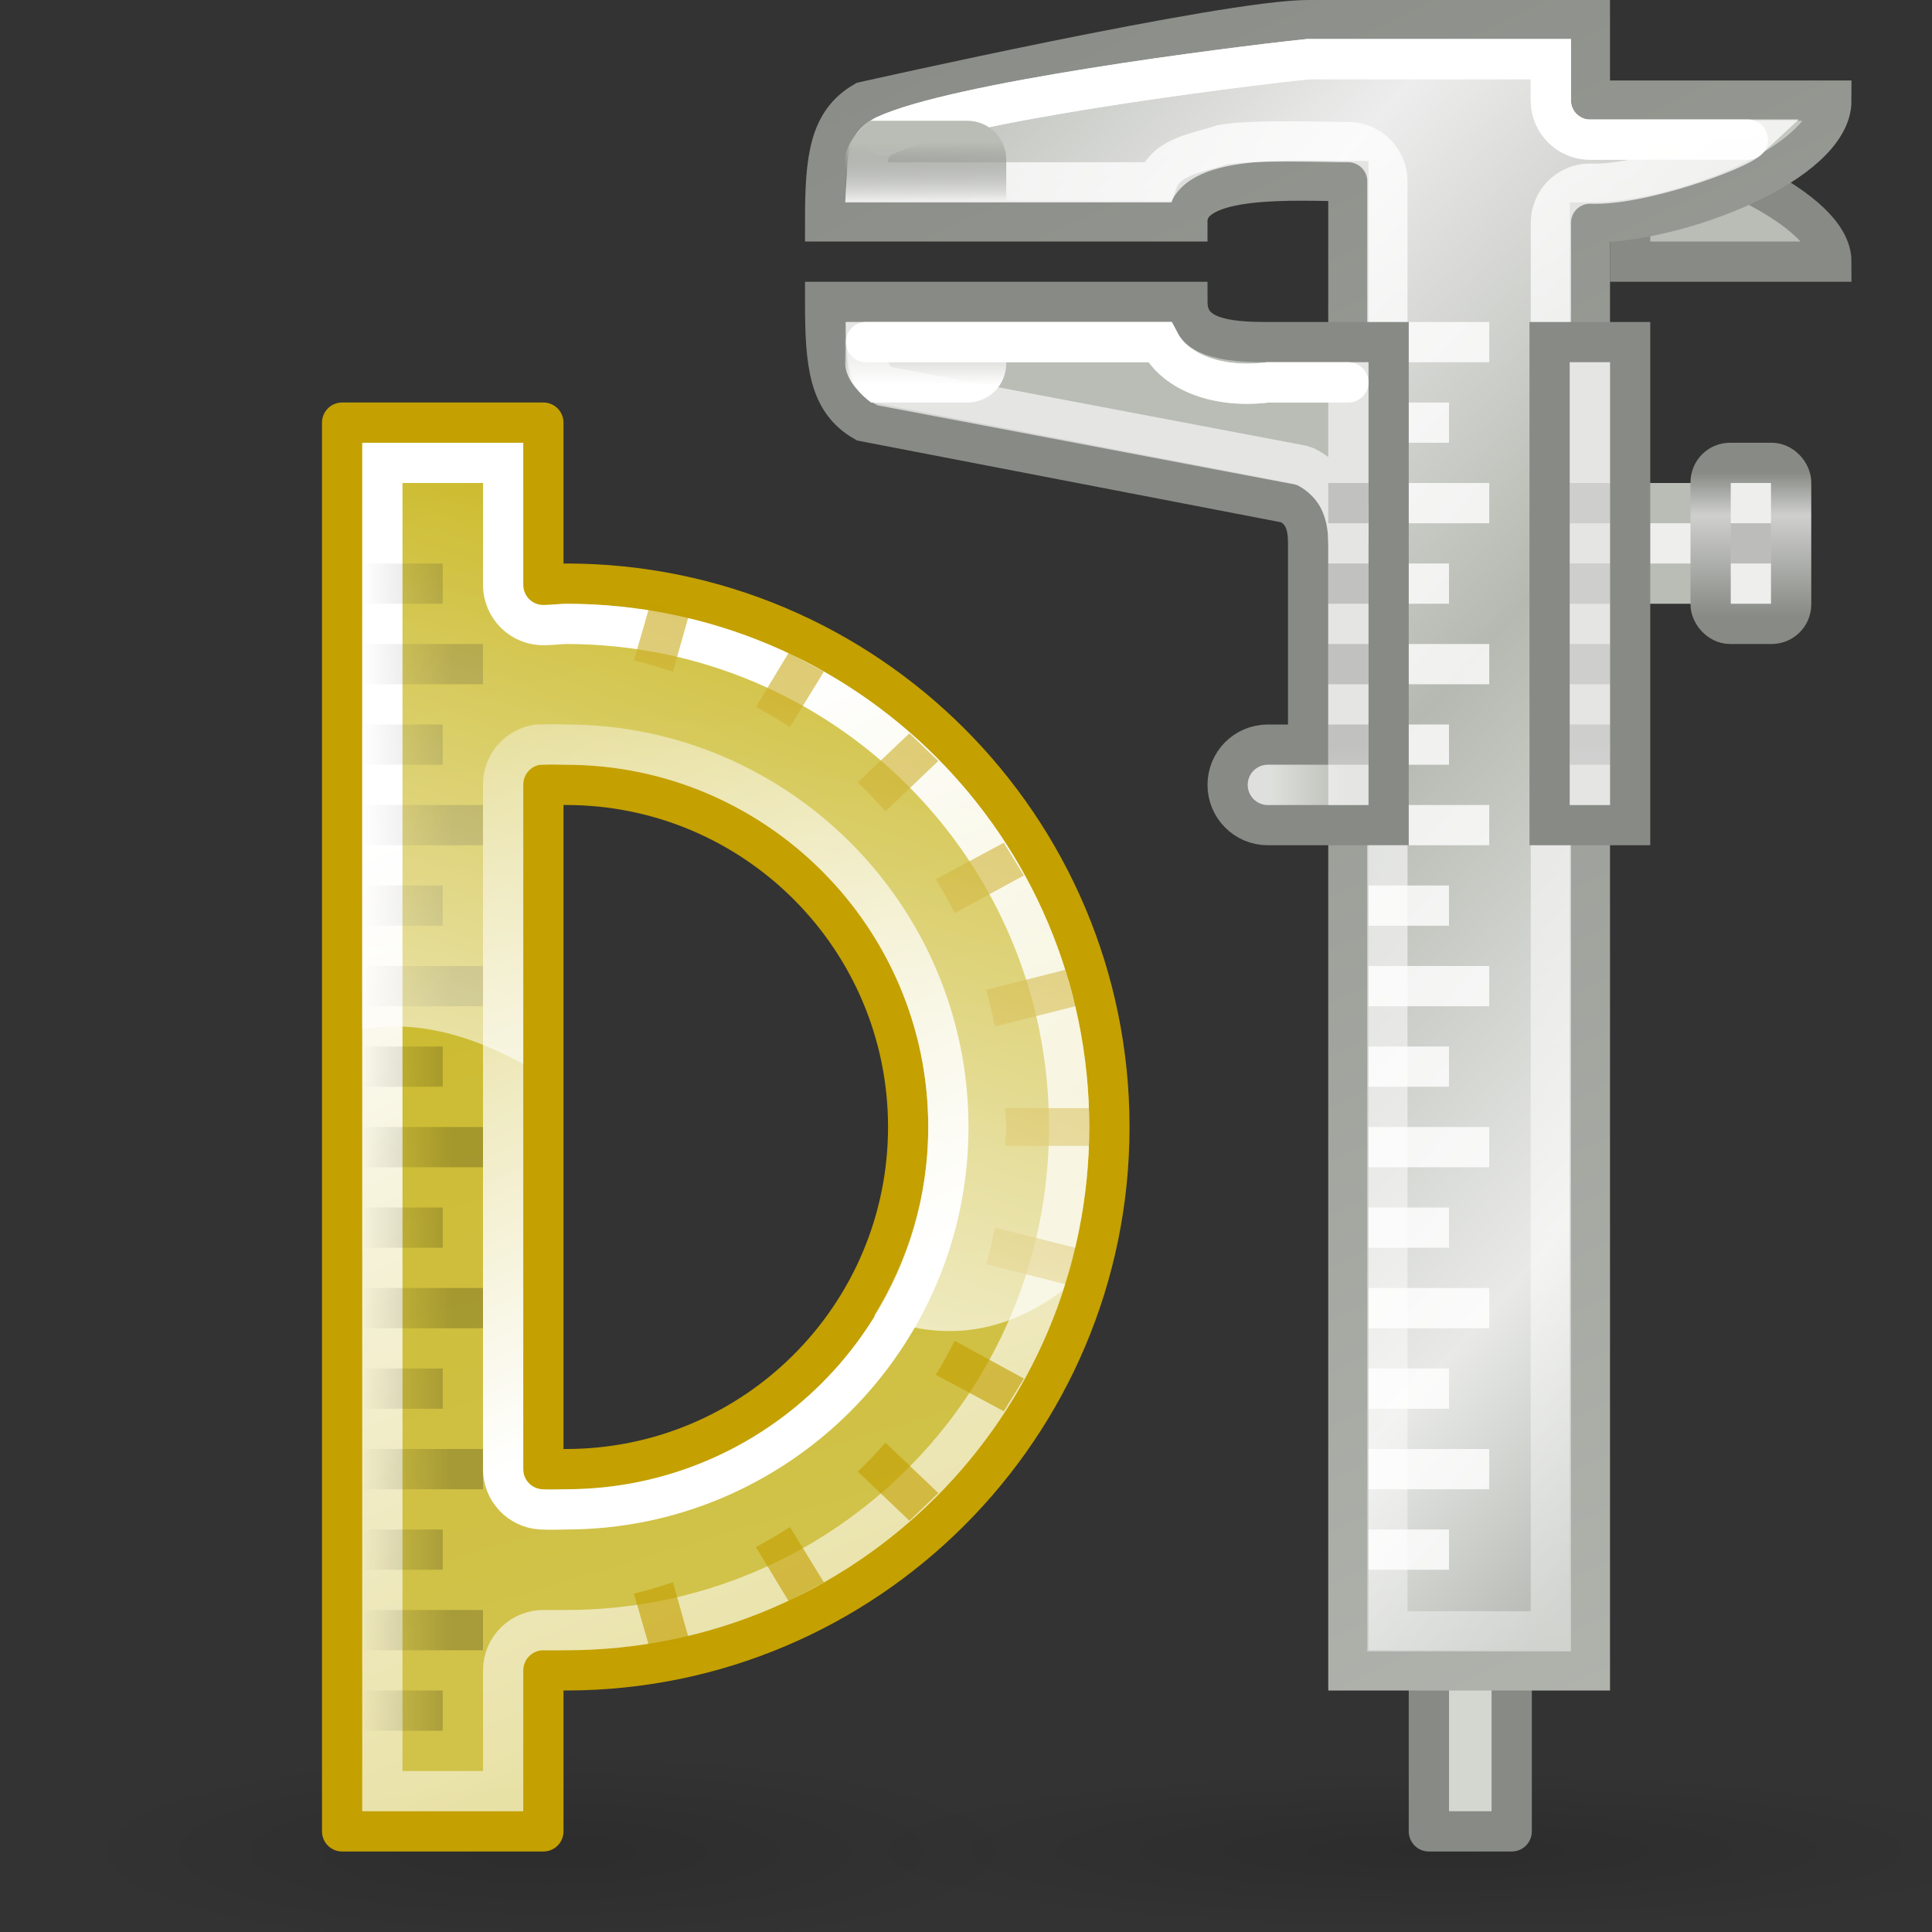 <?xml version="1.0" encoding="UTF-8" standalone="no"?>
<!-- Created with Inkscape (http://www.inkscape.org/) -->
<svg
   xmlns:dc="http://purl.org/dc/elements/1.1/"
   xmlns:cc="http://web.resource.org/cc/"
   xmlns:rdf="http://www.w3.org/1999/02/22-rdf-syntax-ns#"
   xmlns:svg="http://www.w3.org/2000/svg"
   xmlns="http://www.w3.org/2000/svg"
   xmlns:xlink="http://www.w3.org/1999/xlink"
   xmlns:sodipodi="http://sodipodi.sourceforge.net/DTD/sodipodi-0.dtd"
   xmlns:inkscape="http://www.inkscape.org/namespaces/inkscape"
   width="48"
   height="48"
   id="svg2"
   sodipodi:version="0.32"
   inkscape:version="0.45"
   version="1.0"
   sodipodi:docname="applications-engineering.svg"
   sodipodi:docbase="/home/lapo/Icone/svn/gnome-icon-theme/scalable/categories"
   inkscape:output_extension="org.inkscape.output.svg.inkscape"
   sodipodi:modified="true">
  <rect width="100%" height="100%" fill="#333333" stroke="none"/>
  <defs
     id="defs4">
    <linearGradient
       inkscape:collect="always"
       id="linearGradient7447">
      <stop
         style="stop-color:#ffffff;stop-opacity:1;"
         offset="0"
         id="stop7449" />
      <stop
         style="stop-color:#ffffff;stop-opacity:0;"
         offset="1"
         id="stop7451" />
    </linearGradient>
    <linearGradient
       inkscape:collect="always"
       id="linearGradient7233">
      <stop
         style="stop-color:#000000;stop-opacity:1;"
         offset="0"
         id="stop7235" />
      <stop
         style="stop-color:#000000;stop-opacity:0;"
         offset="1"
         id="stop7237" />
    </linearGradient>
    <linearGradient
       inkscape:collect="always"
       id="linearGradient7223">
      <stop
         style="stop-color:#fce94f;stop-opacity:0.784"
         offset="0"
         id="stop7225" />
      <stop
         style="stop-color:#edd400;stop-opacity:0.784"
         offset="1"
         id="stop7227" />
    </linearGradient>
    <linearGradient
       inkscape:collect="always"
       id="linearGradient7215">
      <stop
         style="stop-color:#ffffff;stop-opacity:1;"
         offset="0"
         id="stop7217" />
      <stop
         style="stop-color:#ffffff;stop-opacity:0;"
         offset="1"
         id="stop7219" />
    </linearGradient>
    <linearGradient
       inkscape:collect="always"
       id="linearGradient7207">
      <stop
         style="stop-color:#ffffff;stop-opacity:1;"
         offset="0"
         id="stop7209" />
      <stop
         style="stop-color:#ffffff;stop-opacity:0;"
         offset="1"
         id="stop7211" />
    </linearGradient>
    <linearGradient
       id="linearGradient7010">
      <stop
         id="stop7012"
         offset="0"
         style="stop-color:#888a85;stop-opacity:1" />
      <stop
         id="stop7014"
         offset="1"
         style="stop-color:#babdb6;stop-opacity:1;" />
    </linearGradient>
    <linearGradient
       inkscape:collect="always"
       id="linearGradient6979">
      <stop
         style="stop-color:#ffffff;stop-opacity:1;"
         offset="0"
         id="stop6981" />
      <stop
         style="stop-color:#ffffff;stop-opacity:0;"
         offset="1"
         id="stop6983" />
    </linearGradient>
    <linearGradient
       inkscape:collect="always"
       id="linearGradient6969">
      <stop
         style="stop-color:#000000;stop-opacity:1;"
         offset="0"
         id="stop6973" />
      <stop
         style="stop-color:#000000;stop-opacity:0;"
         offset="1"
         id="stop6975" />
    </linearGradient>
    <linearGradient
       inkscape:collect="always"
       id="linearGradient6967">
      <stop
         style="stop-color:#ffffff;stop-opacity:1;"
         offset="0"
         id="stop6969" />
      <stop
         style="stop-color:#ffffff;stop-opacity:0;"
         offset="1"
         id="stop6971" />
    </linearGradient>
    <linearGradient
       id="linearGradient7065">
      <stop
         style="stop-color:#888a85;stop-opacity:1;"
         offset="0"
         id="stop7067" />
      <stop
         id="stop7073"
         offset="0.704"
         style="stop-color:#cfd0ce;stop-opacity:1;" />
      <stop
         style="stop-color:#888a85;stop-opacity:1;"
         offset="1"
         id="stop7069" />
    </linearGradient>
    <linearGradient
       inkscape:collect="always"
       id="linearGradient7033">
      <stop
         style="stop-color:#000000;stop-opacity:1;"
         offset="0"
         id="stop7035" />
      <stop
         style="stop-color:#000000;stop-opacity:0;"
         offset="1"
         id="stop7037" />
    </linearGradient>
    <linearGradient
       inkscape:collect="always"
       id="linearGradient6978">
      <stop
         style="stop-color:#babdb6;stop-opacity:1"
         offset="0"
         id="stop6980" />
      <stop
         style="stop-color:#555753;stop-opacity:0"
         offset="1"
         id="stop6982" />
    </linearGradient>
    <linearGradient
       inkscape:collect="always"
       id="linearGradient6970">
      <stop
         style="stop-color:#ffffff;stop-opacity:1"
         offset="0"
         id="stop6972" />
      <stop
         style="stop-color:#eeeeec;stop-opacity:0;"
         offset="1"
         id="stop6974" />
    </linearGradient>
    <linearGradient
       id="linearGradient6939">
      <stop
         style="stop-color:#babdb6;stop-opacity:1;"
         offset="0"
         id="stop6941" />
      <stop
         id="stop7051"
         offset="0.247"
         style="stop-color:#ededed;stop-opacity:1;" />
      <stop
         style="stop-color:#b6b9b1;stop-opacity:1;"
         offset="0.534"
         id="stop7053" />
      <stop
         id="stop7049"
         offset="0.832"
         style="stop-color:#e9eae8;stop-opacity:1;" />
      <stop
         style="stop-color:#b5b9b2;stop-opacity:1;"
         offset="1"
         id="stop6943" />
    </linearGradient>
    <radialGradient
       inkscape:collect="always"
       xlink:href="#linearGradient6969"
       id="radialGradient6977"
       cx="28.638"
       cy="43.934"
       fx="28.638"
       fy="43.934"
       r="10.076"
       gradientTransform="matrix(1,0,0,0.298,0,30.831)"
       gradientUnits="userSpaceOnUse" />
    <linearGradient
       inkscape:collect="always"
       xlink:href="#linearGradient7010"
       id="linearGradient7133"
       gradientUnits="userSpaceOnUse"
       x1="13.5"
       y1="-2.371"
       x2="38.758"
       y2="51.564"
       gradientTransform="translate(9,0)" />
    <linearGradient
       inkscape:collect="always"
       xlink:href="#linearGradient6978"
       id="linearGradient7139"
       gradientUnits="userSpaceOnUse"
       gradientTransform="translate(19,0)"
       x1="3.712"
       y1="3.527"
       x2="3.712"
       y2="5.011" />
    <linearGradient
       inkscape:collect="always"
       xlink:href="#linearGradient6979"
       id="linearGradient7141"
       gradientUnits="userSpaceOnUse"
       x1="23.125"
       y1="1.5"
       x2="29.625"
       y2="78.125"
       gradientTransform="translate(9,0)" />
    <linearGradient
       inkscape:collect="always"
       xlink:href="#linearGradient6967"
       id="linearGradient7143"
       gradientUnits="userSpaceOnUse"
       gradientTransform="translate(22,2)"
       x1="9.531"
       y1="17.562"
       x2="11.468"
       y2="17.562" />
    <linearGradient
       inkscape:collect="always"
       xlink:href="#linearGradient7033"
       id="linearGradient7145"
       gradientUnits="userSpaceOnUse"
       gradientTransform="matrix(0.5,0,0,1,33.5,1)"
       x1="12.688"
       y1="17.55"
       x2="12.688"
       y2="21.501" />
    <linearGradient
       inkscape:collect="always"
       xlink:href="#linearGradient7033"
       id="linearGradient7147"
       gradientUnits="userSpaceOnUse"
       gradientTransform="matrix(0.5,0,0,1,27.5,1)"
       x1="12.688"
       y1="17.55"
       x2="12.688"
       y2="21.501" />
    <linearGradient
       inkscape:collect="always"
       xlink:href="#linearGradient7065"
       id="linearGradient7149"
       gradientUnits="userSpaceOnUse"
       gradientTransform="translate(24,0)"
       x1="20.462"
       y1="15.327"
       x2="20.462"
       y2="11.747" />
    <linearGradient
       inkscape:collect="always"
       xlink:href="#linearGradient6970"
       id="linearGradient7151"
       gradientUnits="userSpaceOnUse"
       gradientTransform="translate(19,0)"
       x1="3.801"
       y1="9.581"
       x2="3.801"
       y2="7.998" />
    <linearGradient
       inkscape:collect="always"
       xlink:href="#linearGradient6979"
       id="linearGradient7153"
       gradientUnits="userSpaceOnUse"
       x1="23.125"
       y1="1.5"
       x2="29.625"
       y2="78.125"
       gradientTransform="translate(9,0)" />
    <linearGradient
       inkscape:collect="always"
       xlink:href="#linearGradient6939"
       id="linearGradient7155"
       gradientUnits="userSpaceOnUse"
       gradientTransform="translate(23,0)"
       x1="-5.837"
       y1="8.048"
       x2="22"
       y2="33.137" />
    <linearGradient
       inkscape:collect="always"
       xlink:href="#linearGradient7207"
       id="linearGradient7213"
       x1="11.875"
       y1="18"
       x2="29.906"
       y2="61.625"
       gradientUnits="userSpaceOnUse" />
    <linearGradient
       inkscape:collect="always"
       xlink:href="#linearGradient7215"
       id="linearGradient7221"
       x1="16.875"
       y1="32.5"
       x2="4.875"
       y2="8.25"
       gradientUnits="userSpaceOnUse" />
    <linearGradient
       inkscape:collect="always"
       xlink:href="#linearGradient7223"
       id="linearGradient7229"
       x1="15.75"
       y1="37"
       x2="4.527"
       y2="-0.524"
       gradientUnits="userSpaceOnUse" />
    <linearGradient
       inkscape:collect="always"
       xlink:href="#linearGradient7233"
       id="linearGradient7239"
       x1="11.225"
       y1="26.522"
       x2="9"
       y2="26.522"
       gradientUnits="userSpaceOnUse" />
    <linearGradient
       inkscape:collect="always"
       xlink:href="#linearGradient7215"
       id="linearGradient7426"
       gradientUnits="userSpaceOnUse"
       x1="16.875"
       y1="32.5"
       x2="4.875"
       y2="8.25"
       gradientTransform="matrix(1.136,0,0,1.131,-2.445,-3.403)" />
    <linearGradient
       inkscape:collect="always"
       xlink:href="#linearGradient7215"
       id="linearGradient7433"
       gradientUnits="userSpaceOnUse"
       gradientTransform="matrix(1.181,0,0,1.175,-3.26,-4.537)"
       x1="16.875"
       y1="32.5"
       x2="4.875"
       y2="8.25" />
    <linearGradient
       inkscape:collect="always"
       xlink:href="#linearGradient7447"
       id="linearGradient7453"
       x1="14.625"
       y1="28.125"
       x2="20.625"
       y2="10.625"
       gradientUnits="userSpaceOnUse" />
    <radialGradient
       inkscape:collect="always"
       xlink:href="#linearGradient6969"
       id="radialGradient7457"
       gradientUnits="userSpaceOnUse"
       gradientTransform="matrix(1,0,0,0.298,0,30.831)"
       cx="28.638"
       cy="43.934"
       fx="28.638"
       fy="43.934"
       r="10.076" />
    <linearGradient
       inkscape:collect="always"
       xlink:href="#linearGradient7223"
       id="linearGradient7467"
       gradientUnits="userSpaceOnUse"
       x1="15.75"
       y1="37"
       x2="4.527"
       y2="-0.524" />
    <linearGradient
       inkscape:collect="always"
       xlink:href="#linearGradient7207"
       id="linearGradient7469"
       gradientUnits="userSpaceOnUse"
       x1="11.875"
       y1="18"
       x2="29.906"
       y2="61.625" />
    <linearGradient
       inkscape:collect="always"
       xlink:href="#linearGradient7215"
       id="linearGradient7471"
       gradientUnits="userSpaceOnUse"
       x1="16.875"
       y1="32.5"
       x2="4.875"
       y2="8.25" />
    <linearGradient
       inkscape:collect="always"
       xlink:href="#linearGradient7233"
       id="linearGradient7473"
       gradientUnits="userSpaceOnUse"
       x1="11.225"
       y1="26.522"
       x2="9"
       y2="26.522" />
    <linearGradient
       inkscape:collect="always"
       xlink:href="#linearGradient7447"
       id="linearGradient7475"
       gradientUnits="userSpaceOnUse"
       x1="14.625"
       y1="28.125"
       x2="20.625"
       y2="10.625" />
  </defs>
  <sodipodi:namedview
     id="base"
     pagecolor="#ffffff"
     bordercolor="#666666"
     borderopacity="0.376"
     inkscape:pageopacity="0.0"
     inkscape:pageshadow="2"
     inkscape:zoom="1"
     inkscape:cx="10.243435"
     inkscape:cy="2.2144978"
     inkscape:document-units="px"
     inkscape:current-layer="layer1"
     width="48px"
     height="48px"
     inkscape:showpageshadow="false"
     gridempspacing="2"
     gridspacingx="0.5px"
     gridspacingy="0.5px"
     inkscape:window-width="872"
     inkscape:window-height="598"
     inkscape:window-x="315"
     inkscape:window-y="92"
     borderlayer="true"
     showgrid="false"
     showborder="false"
     inkscape:grid-points="true"
     inkscape:guide-bbox="true"
     showguides="false">
    <sodipodi:guide
       orientation="vertical"
       position="3.875"
       id="guide7161" />
    <sodipodi:guide
       orientation="horizontal"
       position="22"
       id="guide7241" />
  </sodipodi:namedview>
  <g
     inkscape:label="Livello 1"
     inkscape:groupmode="layer"
     id="layer1">
    <path
       style="fill:#babdb6;fill-rule:evenodd;stroke:#888a85;stroke-width:1px;stroke-linecap:butt;stroke-linejoin:miter;stroke-opacity:1"
       d="M 40.5,6.5 L 45.5,6.5 C 45.5,5.19 42.278,3.847 40.5,3.5 L 40.5,6.5 z "
       id="path5940"
       sodipodi:nodetypes="cccc" />
    <rect
       style="opacity:1;fill:#eeeeec;fill-opacity:1;fill-rule:evenodd;stroke:#babdb6;stroke-width:1;stroke-linecap:round;stroke-linejoin:miter;stroke-miterlimit:10;stroke-dasharray:none;stroke-opacity:1"
       id="rect6988"
       width="4"
       height="2"
       x="39.5"
       y="12.5"
       rx="0"
       ry="0" />
    <path
       sodipodi:type="arc"
       style="opacity:0.131;fill:url(#radialGradient7457);fill-opacity:1;fill-rule:evenodd;stroke:none;stroke-width:1;stroke-linecap:round;stroke-linejoin:round;stroke-miterlimit:4;stroke-dasharray:none;stroke-opacity:1"
       id="path7455"
       sodipodi:cx="28.637825"
       sodipodi:cy="43.934135"
       sodipodi:rx="10.076272"
       sodipodi:ry="3.0052037"
       d="M 38.714 43.934 A 10.076 3.005 0 1 1  18.562,43.934 A 10.076 3.005 0 1 1  38.714 43.934 z"
       transform="matrix(1.183,0,0,0.834,-20.192,9.37)" />
    <path
       sodipodi:type="arc"
       style="opacity:0.138;fill:url(#radialGradient6977);fill-opacity:1;fill-rule:evenodd;stroke:none;stroke-width:1;stroke-linecap:round;stroke-linejoin:round;stroke-miterlimit:4;stroke-dasharray:none;stroke-opacity:1"
       id="path6959"
       sodipodi:cx="28.637825"
       sodipodi:cy="43.934135"
       sodipodi:rx="10.076272"
       sodipodi:ry="3.0052037"
       d="M 38.714 43.934 A 10.076 3.005 0 1 1  18.562,43.934 A 10.076 3.005 0 1 1  38.714 43.934 z"
       transform="matrix(1.456,0,0,0.667,-6.007,16.68)" />
    <rect
       style="opacity:1;fill:#d3d7cf;fill-opacity:1;fill-rule:evenodd;stroke:#888a85;stroke-width:1;stroke-linecap:round;stroke-linejoin:round;stroke-miterlimit:4;stroke-dasharray:none;stroke-opacity:1"
       id="rect5983"
       width="2.058"
       height="6"
       x="35.5"
       y="39.5" />
    <path
       style="fill:url(#linearGradient7155);fill-opacity:1;fill-rule:evenodd;stroke:url(#linearGradient7133);stroke-width:1px;stroke-linecap:butt;stroke-linejoin:miter;stroke-opacity:1"
       d="M 39.5,0.5 L 32.5,0.5 C 30.465,0.5 21.472,2.528 21.472,2.528 C 20.603,3.029 20.5,3.941 20.5,5.5 L 29.5,5.5 C 29.5,4.294 32.271,4.5 33.5,4.5 L 33.5,41.5 L 39.5,41.5 L 39.5,5.531 C 41.757,5.531 45.5,4.033 45.5,2.5 L 39.5,2.5 L 39.5,0.5 z "
       id="path5931"
       sodipodi:nodetypes="cccccccccccc" />
    <path
       style="opacity:0.8;fill:#ffffff;fill-opacity:1;fill-rule:evenodd;stroke:none;stroke-width:1;stroke-linecap:round;stroke-linejoin:miter;stroke-miterlimit:10;stroke-dasharray:none;stroke-opacity:1"
       d="M 34,8 L 34,9 L 37,9 L 37,8 L 34,8 z M 34,10 L 34,11 L 36,11 L 36,10 L 34,10 z M 34,12 L 34,13 L 37,13 L 37,12 L 34,12 z M 34,14 L 34,15 L 36,15 L 36,14 L 34,14 z M 34,16 L 34,17 L 37,17 L 37,16 L 34,16 z M 34,18 L 34,19 L 36,19 L 36,18 L 34,18 z M 34,20 L 34,21 L 37,21 L 37,20 L 34,20 z M 34,22 L 34,23 L 36,23 L 36,22 L 34,22 z M 34,24 L 34,25 L 37,25 L 37,24 L 34,24 z M 34,26 L 34,27 L 36,27 L 36,26 L 34,26 z M 34,28 L 34,29 L 37,29 L 37,28 L 34,28 z M 34,30 L 34,31 L 36,31 L 36,30 L 34,30 z M 34,32 L 34,33 L 37,33 L 37,32 L 34,32 z M 34,34 L 34,35 L 36,35 L 36,34 L 34,34 z M 34,36 L 34,37 L 37,37 L 37,36 L 34,36 z M 34,38 L 34,39 L 36,39 L 36,38 L 34,38 z "
       id="rect6994" />
    <path
       style="opacity:0.78;fill:none;fill-opacity:1;fill-rule:evenodd;stroke:url(#linearGradient7153);stroke-width:1px;stroke-linecap:butt;stroke-linejoin:miter;stroke-opacity:1"
       d="M 32.5,1.469 C 30.534,1.675 23.734,2.542 21.969,3.375 C 21.49,3.625 21.565,3.984 21.531,4.531 L 28.748,4.531 C 28.979,3.863 29.77,3.806 30.375,3.594 C 31.155,3.464 32.94,3.531 33.5,3.531 C 34.034,3.533 34.467,3.966 34.469,4.5 L 34.469,40.531 L 38.531,40.531 L 38.531,5.531 C 38.533,4.997 38.966,4.564 39.5,4.562 C 40.762,4.619 43.133,3.744 43.426,3.469 L 39.5,3.469 C 38.966,3.467 38.533,3.034 38.531,2.5 L 38.531,1.469 L 32.5,1.469 z "
       id="path5947"
       sodipodi:nodetypes="cccccscccccccccc" />
    <path
       style="opacity:1;fill:#babdb6;fill-opacity:1;fill-rule:evenodd;stroke:#888a85;stroke-width:1;stroke-linecap:round;stroke-linejoin:miter;stroke-miterlimit:10;stroke-dasharray:none;stroke-opacity:1"
       d="M 20.5,7.5 C 20.5,9.059 20.6,9.967 21.469,10.469 L 32,12.5 C 32.373,12.686 32.5,13 32.5,13.5 L 32.5,18.5 L 31.5,18.5 C 30.946,18.5 30.5,18.946 30.5,19.5 C 30.5,20.054 30.946,20.5 31.5,20.5 L 32.5,20.5 L 34.5,20.5 L 34.5,8.5 L 31.5,8.5 C 30.483,8.501 29.5,8.404 29.5,7.5 L 20.5,7.5 z M 38.5,8.5 L 38.5,20.5 L 40.5,20.5 L 40.5,8.5 L 38.5,8.5 z "
       id="rect6990"
       sodipodi:nodetypes="ccccccscccccccccccc" />
    <g
       id="g6926"
       style="opacity:0.627"
       transform="translate(23,0)">
      <path
         style="fill:none;fill-rule:evenodd;stroke:#ffffff;stroke-width:1px;stroke-linecap:butt;stroke-linejoin:miter;stroke-opacity:1"
         d="M -1.484,8.5 C -1.484,9.007 -1.413,9.396 -1.031,9.594 L 9.344,11.562 C 9.375,11.571 9.407,11.582 9.438,11.594 C 9.785,11.767 10.11,12.078 10.281,12.438 C 10.453,12.797 10.5,13.165 10.5,13.5 L 10.5,9.5 L 8.5,9.5 C 7.285,9.653 6.215,9.269 5.812,8.5 L -1.484,8.5 z "
         id="path6920"
         sodipodi:nodetypes="cccssccccc" />
      <path
         sodipodi:nodetypes="cc"
         id="path6922"
         d="M 10.5,20 L 10.5,12.5"
         style="fill:none;fill-rule:evenodd;stroke:#ffffff;stroke-width:1px;stroke-linecap:butt;stroke-linejoin:miter;stroke-opacity:1" />
      <path
         sodipodi:nodetypes="cc"
         id="path6924"
         d="M 16.5,20 L 16.5,9"
         style="fill:none;fill-rule:evenodd;stroke:#ffffff;stroke-width:1px;stroke-linecap:butt;stroke-linejoin:miter;stroke-opacity:1" />
    </g>
    <path
       style="opacity:1;fill:url(#linearGradient7151);fill-opacity:1;fill-rule:evenodd;stroke:none;stroke-width:1;stroke-linecap:round;stroke-linejoin:miter;stroke-miterlimit:10;stroke-opacity:1"
       d="M 25,8 L 25,9.031 C 25,9.568 24.568,10 24.031,10 L 21.642,10 C 21.642,10 21,9.54 21,9.031 L 21,8 L 25,8 z "
       id="rect6965"
       sodipodi:nodetypes="ccccccc" />
    <rect
       style="opacity:1;fill:#eeeeec;fill-opacity:1;fill-rule:evenodd;stroke:url(#linearGradient7149);stroke-width:1;stroke-linecap:round;stroke-linejoin:miter;stroke-miterlimit:10;stroke-dasharray:none;stroke-opacity:1"
       id="rect6986"
       width="2"
       height="4"
       x="42.5"
       y="11.5"
       rx="0.483"
       ry="0.483" />
    <rect
       style="opacity:0.213;fill:#000000;fill-opacity:1;fill-rule:evenodd;stroke:none;stroke-width:1;stroke-linecap:round;stroke-linejoin:miter;stroke-miterlimit:10;stroke-dasharray:none;stroke-opacity:1"
       id="rect6992"
       width="1"
       height="1"
       x="43"
       y="13" />
    <path
       style="opacity:0.157;fill:url(#linearGradient7147);fill-opacity:1;fill-rule:evenodd;stroke:none;stroke-width:1;stroke-linecap:round;stroke-linejoin:miter;stroke-miterlimit:10;stroke-dasharray:none;stroke-opacity:1"
       d="M 33,12 L 33,13 L 34,13 L 34,12 L 33,12 z M 33,14 L 33,15 L 34,15 L 34,14 L 33,14 z M 33,16 L 33,17 L 34,17 L 34,16 L 33,16 z M 33,18 L 33,19 L 34,19 L 34,18 L 33,18 z "
       id="path7041"
       sodipodi:nodetypes="cccccccccccccccccccc" />
    <path
       style="opacity:0.1;fill:url(#linearGradient7145);fill-opacity:1;fill-rule:evenodd;stroke:none;stroke-width:1;stroke-linecap:round;stroke-linejoin:miter;stroke-miterlimit:10;stroke-dasharray:none;stroke-opacity:1"
       d="M 39,12 L 39,13 L 40,13 L 40,12 L 39,12 z M 39,14 L 39,15 L 40,15 L 40,14 L 39,14 z M 39,16 L 39,17 L 40,17 L 40,16 L 39,16 z M 39,18 L 39,19 L 40,19 L 40,18 L 39,18 z "
       id="path7045"
       sodipodi:nodetypes="cccccccccccccccccccc" />
    <path
       style="opacity:0.537;fill:none;fill-opacity:1;fill-rule:evenodd;stroke:url(#linearGradient7143);stroke-width:1px;stroke-linecap:round;stroke-linejoin:miter;stroke-opacity:1"
       d="M 31.5,19.5 L 33.5,19.5"
       id="path6965" />
    <path
       sodipodi:nodetypes="cccc"
       id="path6989"
       d="M 33.5,9.5 L 31.5,9.5 C 30.285,9.653 29.215,9.269 28.812,8.5 L 21.516,8.5"
       style="opacity:1;fill:none;fill-rule:evenodd;stroke:#ffffff;stroke-width:1px;stroke-linecap:round;stroke-linejoin:miter;stroke-opacity:1" />
    <path
       style="opacity:1;fill:none;fill-opacity:1;fill-rule:evenodd;stroke:url(#linearGradient7141);stroke-width:1px;stroke-linecap:round;stroke-linejoin:miter;stroke-opacity:1"
       d="M 43.426,3.469 L 39.5,3.469 C 38.966,3.467 38.533,3.034 38.531,2.5 L 38.531,1.469 L 32.5,1.469 C 30.534,1.675 23.734,2.542 21.969,3.375"
       id="path7135"
       sodipodi:nodetypes="cccccc" />
    <path
       style="opacity:1;fill:url(#linearGradient7139);fill-opacity:1;fill-rule:evenodd;stroke:none;stroke-width:1;stroke-linecap:round;stroke-linejoin:miter;stroke-miterlimit:10;stroke-opacity:1"
       d="M 25,5 L 25,3.969 C 25,3.432 24.568,3 24.031,3 L 21.61,3 C 21.61,3 21,3.46 21,3.969 L 21,5 L 25,5 z "
       id="path6968"
       sodipodi:nodetypes="ccccccc" />
    <g
       id="g7459"
       transform="translate(0,2)">
      <path
         sodipodi:nodetypes="ccccsssccccssccc"
         id="rect7157"
         d="M 8.5,8.5 L 8.5,43.5 L 13.5,43.5 L 13.5,39.5 C 13.666,39.506 13.894,39.5 14.062,39.5 C 21.515,39.5 27.563,33.452 27.563,26 C 27.563,18.548 21.515,12.5 14.062,12.5 C 13.894,12.5 13.666,12.525 13.5,12.531 L 13.5,8.5 L 8.5,8.5 z M 14.062,17.5 C 18.755,17.5 22.563,21.308 22.563,26 C 22.562,30.692 18.755,34.5 14.062,34.5 C 13.895,34.5 13.665,34.51 13.5,34.5 L 13.5,17.5 C 13.665,17.49 13.895,17.5 14.062,17.5 z "
         style="opacity:1;fill:url(#linearGradient7467);fill-opacity:1;fill-rule:evenodd;stroke:#c4a000;stroke-width:1;stroke-linecap:round;stroke-linejoin:round;stroke-miterlimit:4;stroke-dasharray:none;stroke-opacity:1" />
      <path
         sodipodi:nodetypes="ccccsssssssccc"
         id="path7176"
         d="M 9.5,9.5 L 9.5,42.5 L 12.5,42.5 L 12.5,39.5 C 12.5,39.229 12.61,38.97 12.804,38.782 C 12.998,38.593 13.261,38.492 13.531,38.5 C 13.639,38.504 13.87,38.5 14.062,38.5 C 20.973,38.5 26.562,32.911 26.562,26 C 26.562,19.089 20.973,13.5 14.062,13.5 C 13.993,13.5 13.764,13.523 13.531,13.531 C 13.261,13.54 12.998,13.438 12.804,13.25 C 12.61,13.061 12.5,12.802 12.5,12.531 L 12.5,9.5 L 9.5,9.5 z "
         style="fill:none;fill-opacity:1;fill-rule:evenodd;stroke:url(#linearGradient7469);stroke-width:1;stroke-linecap:round;stroke-linejoin:miter;stroke-miterlimit:4;stroke-opacity:1" />
      <path
         sodipodi:nodetypes="cssssscccc"
         id="path7194"
         d="M 13.344,16.5 C 13.375,16.499 13.406,16.499 13.438,16.5 C 13.695,16.485 13.934,16.5 14.062,16.5 C 19.296,16.5 23.562,20.767 23.562,26 C 23.562,31.233 19.296,35.5 14.062,35.5 C 13.934,35.5 13.695,35.515 13.438,35.5 C 12.91,35.467 12.499,35.029 12.5,34.5 L 12.5,17.5 C 12.494,17.003 12.853,16.578 13.344,16.5 L 13.344,16.5 z "
         style="fill:none;fill-opacity:1;fill-rule:evenodd;stroke:url(#linearGradient7471);stroke-width:1;stroke-linecap:round;stroke-linejoin:miter;stroke-miterlimit:4;stroke-opacity:1" />
      <path
         sodipodi:nodetypes="ccccccccccccccccccccccccccccccccccccccccccccccccccccccccccccccccccccccccccc"
         id="path7231"
         d="M 9,12 L 9,13 L 11,13 L 11,12 L 9,12 z M 9,14 L 9,15 L 12,15 L 12,14 L 9,14 z M 9,16 L 9,17 L 11,17 L 11,16 L 9,16 z M 9,18 L 9,19 L 12,19 L 12,18 L 9,18 z M 9,20 L 9,21 L 11,21 L 11,20 L 9,20 z M 9,22 L 9,23 L 12,23 L 12,22 L 9,22 z M 9,24 L 9,25 L 11,25 L 11,24 L 9,24 z M 9,26 L 9,27 L 12,27 L 12,26 L 9,26 z M 9,28 L 9,29 L 11,29 L 11,28 L 9,28 z M 9,30 L 9,31 L 12,31 L 12,30 L 9,30 z M 9,32 L 9,33 L 11,33 L 11,32 L 9,32 z M 9,34 L 9,35 L 12,35 L 12,34 L 9,34 z M 9,36 L 9,37 L 11,37 L 11,36 L 9,36 z M 9,38 L 9,39 L 12,39 L 12,38 L 9,38 z M 9,40 L 9,41 L 11,41 L 11,40 L 9,40 z "
         style="opacity:0.2;fill:url(#linearGradient7473);fill-opacity:1;fill-rule:evenodd;stroke:none;stroke-width:1;stroke-linecap:round;stroke-linejoin:miter;stroke-miterlimit:10;stroke-dasharray:none;stroke-opacity:1" />
      <path
         id="path7243"
         d="M 16.156,13 L 15.75,14.406 C 16.078,14.482 16.402,14.585 16.719,14.688 L 17.125,13.25 L 16.156,13 z M 19.594,14.219 L 18.781,15.562 C 19.066,15.719 19.355,15.884 19.625,16.062 L 20.469,14.688 L 19.594,14.219 z M 22.594,16.219 L 21.312,17.438 C 21.554,17.669 21.778,17.906 22,18.156 L 23.312,16.906 L 22.594,16.219 z M 24.938,18.938 L 23.25,19.844 C 23.416,20.115 23.574,20.402 23.719,20.688 L 25.438,19.75 L 24.938,18.938 z M 26.469,22.094 L 24.5,22.594 C 24.591,22.895 24.652,23.19 24.719,23.5 L 26.719,23 L 26.469,22.094 z M 24.969,25.531 C 24.975,25.688 25,25.842 25,26 C 25,26.158 24.975,26.312 24.969,26.469 L 27.062,26.469 L 27.062,25.531 L 24.969,25.531 z M 24.719,28.5 C 24.652,28.81 24.591,29.105 24.5,29.406 L 26.469,29.906 L 26.719,29 L 24.719,28.5 z M 23.719,31.312 C 23.574,31.598 23.416,31.885 23.25,32.156 L 24.938,33.062 L 25.438,32.25 L 23.719,31.312 z M 22,33.844 C 21.778,34.094 21.554,34.331 21.312,34.562 L 22.594,35.781 L 23.312,35.094 L 22,33.844 z M 19.625,35.938 C 19.355,36.116 19.066,36.281 18.781,36.438 L 19.594,37.781 L 20.469,37.312 L 19.625,35.938 z M 16.719,37.312 C 16.402,37.415 16.078,37.518 15.75,37.594 L 16.156,39 L 17.125,38.75 L 16.719,37.312 z "
         style="opacity:0.634;fill:#c4a000;fill-opacity:1;fill-rule:evenodd;stroke:none;stroke-width:1px;stroke-linecap:butt;stroke-linejoin:miter;stroke-opacity:1" />
      <path
         id="path7441"
         d="M 9,9 L 9,23.562 C 10.398,23.343 11.72,23.728 13,24.438 L 13,17.5 C 12.996,17.257 13.167,17.046 13.406,17 C 13.427,16.999 13.448,16.999 13.469,17 C 13.68,16.988 13.915,17 14.062,17 C 19.025,17 23.062,21.037 23.062,26 C 23.062,27.721 22.56,29.319 21.719,30.688 C 23.228,31.279 24.775,31.267 26.406,30.062 C 26.825,28.786 27.062,27.417 27.062,26 C 27.062,18.819 21.244,13 14.062,13 C 13.944,13 13.731,13.024 13.531,13.031 C 13.393,13.04 13.257,13.001 13.156,12.906 C 13.056,12.812 13,12.669 13,12.531 L 13,9 L 9,9 z "
         style="opacity:0.66;fill:url(#linearGradient7475);fill-opacity:1;fill-rule:evenodd;stroke:none;stroke-width:1;stroke-linecap:round;stroke-linejoin:round;stroke-miterlimit:4;stroke-dasharray:none;stroke-opacity:1" />
    </g>
  </g>
</svg>
